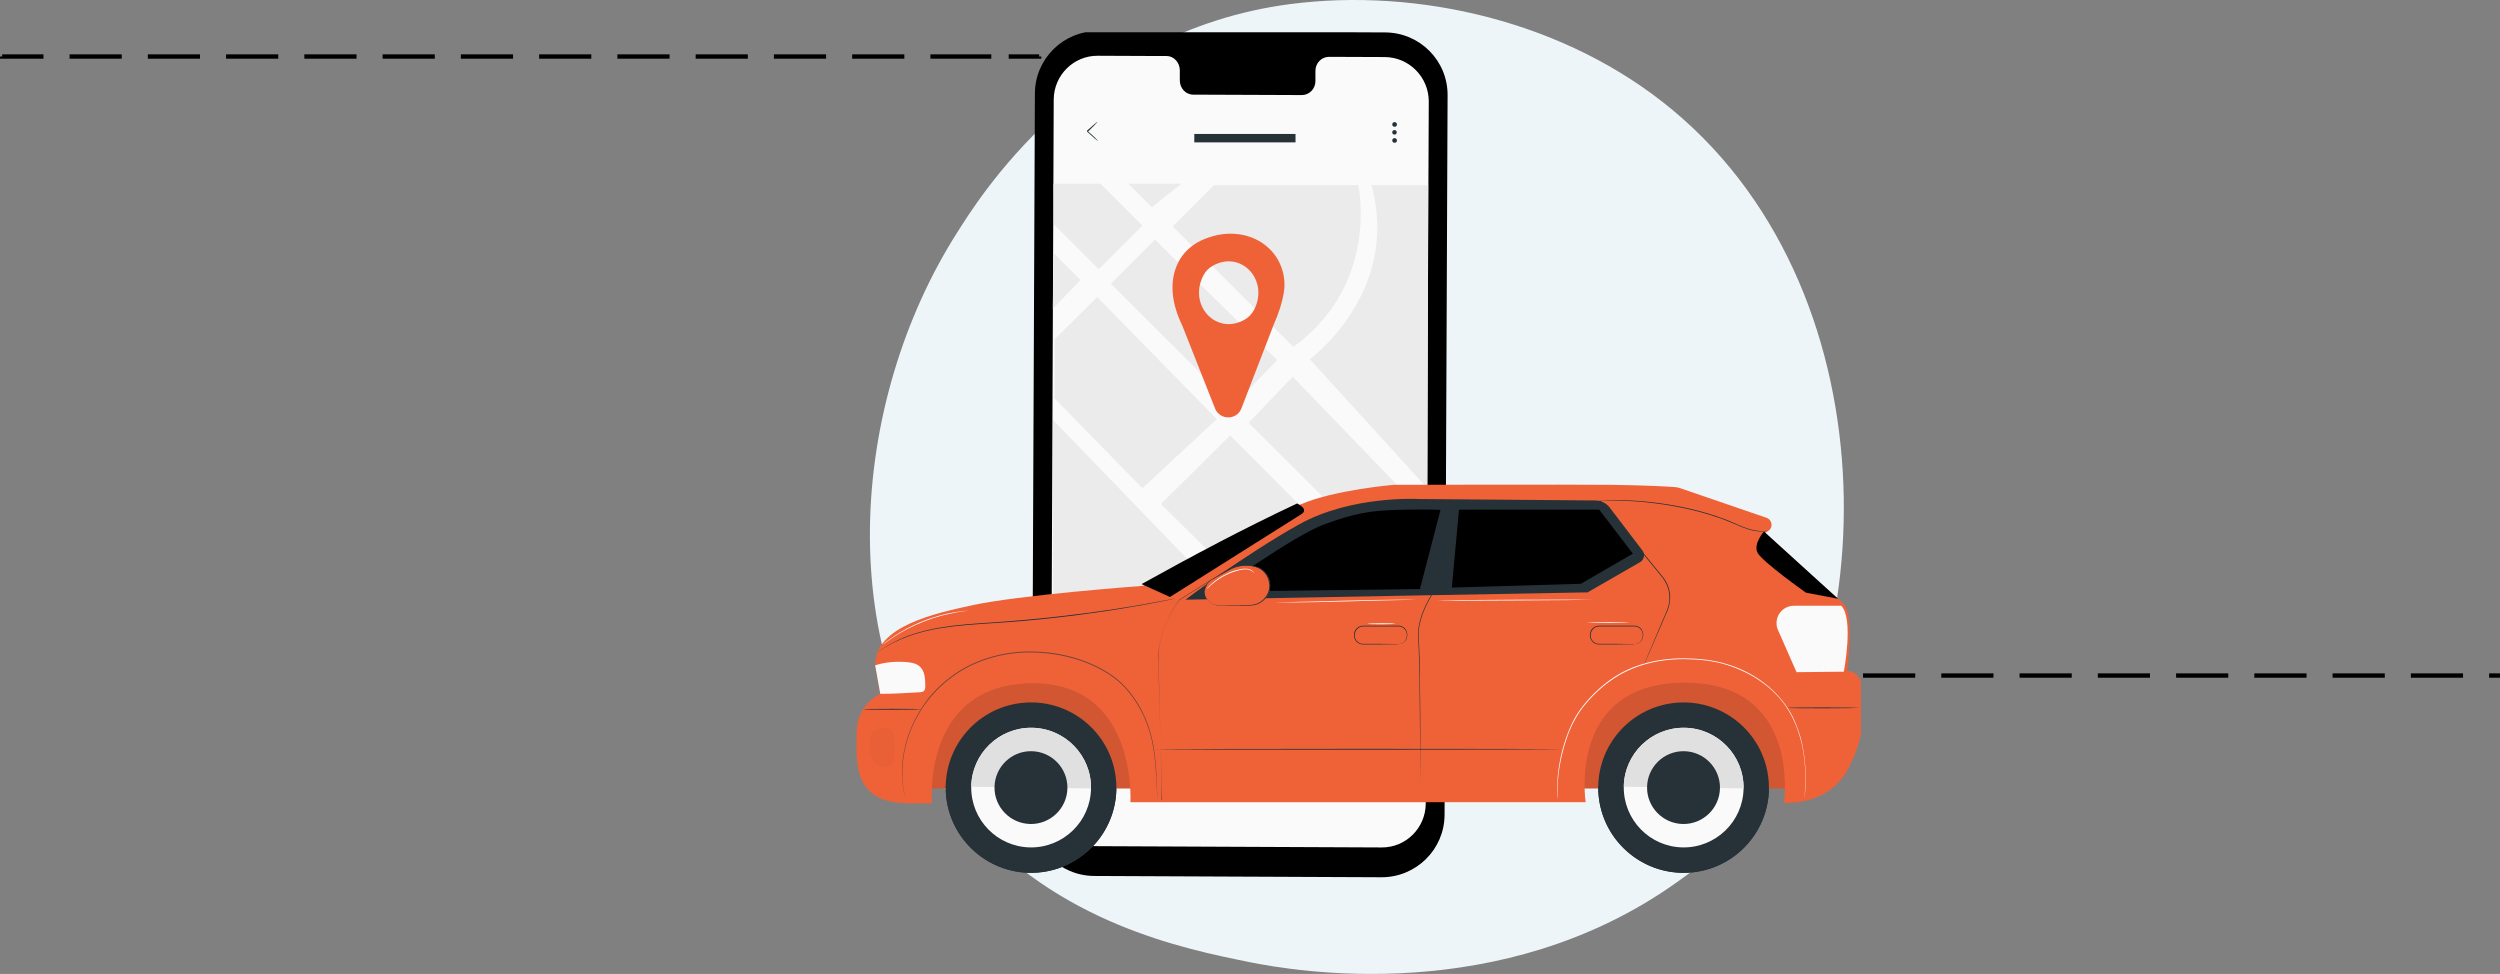 <svg width="575" height="224" viewBox="0 0 575 224" fill="none" xmlns="http://www.w3.org/2000/svg">
<rect x="0" y="0" width="575" height="224" fill="#808080" stroke="none"/>
<path d="M398.119 192.491C393.524 197.315 389.17 200.418 385.729 202.878C345.305 231.739 297.482 223.33 287.314 221.272C272.307 218.241 243.287 212.372 222.312 187.82C190.578 150.671 195.521 92.153 220.131 53.516C224.63 46.449 248.416 7.226 296.763 0.939C326.018 -2.864 360.126 4.806 384.817 25.402C436.662 68.63 432.971 155.969 398.119 192.491Z" fill="#EEF5F9"/>
<g clip-path="url(#clip0_2_80)">
<path d="M317.772 201.769L251.657 201.471C243.698 201.422 237.28 194.963 237.33 187.014L238.026 21.469C238.076 13.52 244.543 7.111 252.503 7.16L318.618 7.459C326.578 7.508 332.995 13.967 332.945 21.916L332.249 187.461C332.199 195.36 325.732 201.769 317.772 201.769Z" fill="black"/>
<path d="M318.518 13.122L305.683 13.073C303.942 13.073 302.549 14.513 302.549 16.302V18.637C302.549 20.426 301.156 21.866 299.415 21.866L274.441 21.767C272.7 21.767 271.357 20.277 271.357 18.488V16.153C271.357 14.364 269.964 12.874 268.272 12.874H263.745L252.502 12.824C246.931 12.774 242.403 17.296 242.354 22.86L241.707 184.479C241.707 190.044 246.184 194.565 251.756 194.615L317.772 194.913C323.343 194.963 327.87 190.441 327.92 184.877L328.617 23.258C328.567 17.693 324.09 13.172 318.518 13.122Z" fill="#FAFAFA"/>
<path d="M242.306 42.237H253.101L262.752 51.875L252.703 61.911L242.405 51.627L242.306 42.237Z" fill="#EBEBEB"/>
<path d="M264.94 47.652L259.518 42.237H271.756L264.94 47.652Z" fill="#EBEBEB"/>
<path d="M269.716 52.074L279.218 42.584H312.4C312.4 42.584 317.474 65.24 297.475 79.797L269.716 52.074Z" fill="#EBEBEB"/>
<path d="M265.637 55.105L255.489 65.24L283.596 93.311L293.745 82.828L265.637 55.105Z" fill="#EBEBEB"/>
<path d="M242.156 71.003L248.523 64.395L242.305 58.185L242.156 71.003Z" fill="#EBEBEB"/>
<path d="M252.354 68.32L242.554 78.058V91.622L262.751 112.29L279.865 96.391L252.354 68.32Z" fill="#EBEBEB"/>
<path d="M301.257 82.629C301.257 82.629 322.201 67.277 315.435 42.584H328.469L328.32 112.34L301.257 82.629Z" fill="#EBEBEB"/>
<path d="M297.326 86.654L287.178 97.236L318.27 128.239L327.772 118.203L297.326 86.654Z" fill="#EBEBEB"/>
<path d="M282.949 100.118L267.03 115.917L298.868 147.515L314.788 132.163L282.949 100.118Z" fill="#EBEBEB"/>
<path d="M274.591 179.213L298.967 154.024L322.1 177.623L274.591 179.213Z" fill="#EBEBEB"/>
<path d="M302.748 150.795L328.119 125.705C328.119 126.798 327.92 177.723 327.92 177.723L302.748 150.795Z" fill="#EBEBEB"/>
<path d="M281.058 136.685L295.436 151.043L267.029 180.306L253.896 164.607L281.058 136.685Z" fill="#EBEBEB"/>
<path d="M242.205 166.644C243.548 166.495 278.322 134.002 278.322 134.002L242.205 96.59V166.644Z" fill="#EBEBEB"/>
<path d="M241.707 174.046L250.065 166.644L261.656 180.306H241.707V175.09" fill="#EBEBEB"/>
<path d="M252.502 32.399C252.452 32.449 251.358 31.505 250.015 30.263C250.015 29.866 250.015 30.164 250.015 30.064L250.064 30.015L250.114 29.965L250.214 29.866C250.313 29.766 250.363 29.717 250.462 29.667C250.612 29.518 250.761 29.369 250.91 29.27C251.159 29.021 251.457 28.773 251.706 28.574C252.154 28.177 252.452 27.978 252.452 27.978C252.452 28.028 252.253 28.276 251.806 28.723C251.557 28.972 251.308 29.22 251.059 29.468C250.91 29.617 250.761 29.766 250.612 29.916C250.512 29.965 250.462 30.064 250.363 30.164L250.263 30.263L250.214 30.313L250.164 30.363C250.164 30.263 250.164 30.561 250.164 30.164C251.557 31.306 252.552 32.35 252.502 32.399Z" fill="#263238"/>
<path d="M321.304 28.624C321.304 28.922 321.056 29.171 320.757 29.171C320.459 29.171 320.21 28.922 320.21 28.624C320.21 28.326 320.459 28.078 320.757 28.078C321.056 28.078 321.304 28.326 321.304 28.624Z" fill="#263238"/>
<path d="M321.105 30.065C321.304 30.263 321.304 30.611 321.105 30.81C320.906 31.008 320.558 31.008 320.359 30.81C320.16 30.611 320.16 30.263 320.359 30.065C320.558 29.866 320.906 29.866 321.105 30.065Z" fill="#263238"/>
<path d="M321.304 32.301C321.304 32.599 321.056 32.847 320.757 32.847C320.459 32.847 320.21 32.599 320.21 32.301C320.21 32.003 320.459 31.754 320.757 31.754C321.056 31.804 321.304 32.003 321.304 32.301Z" fill="#263238"/>
<path d="M297.971 30.81H274.689V32.747H297.971V30.81Z" fill="#263238"/>
<path d="M295.435 65.588C295.435 56.546 285.933 50.782 276.182 55.353C273.993 56.397 272.153 58.136 271.058 60.222C268.62 64.942 269.715 70.358 271.904 74.829L279.466 93.957C280.56 96.69 284.49 96.69 285.535 93.907L292.947 74.68C295.534 68.867 295.435 65.588 295.435 65.588ZM286.331 73.488C279.814 77.264 273.197 70.258 276.779 63.352C277.277 62.408 277.973 61.663 278.869 61.166C285.386 57.39 292.002 64.396 288.42 71.302C287.923 72.196 287.176 72.991 286.331 73.488Z" fill="#EF6238"/>
<path d="M413.35 151.523H209.807V181.348H413.35V151.523Z" fill="#EF6238"/>
<g opacity="0.5">
<g opacity="0.5">
<path opacity="0.5" d="M413.35 151.523H209.807V181.348H413.35V151.523Z" fill="black"/>
</g>
</g>
<path d="M238.456 200.718C249.271 199.991 257.449 190.646 256.721 179.844C255.994 169.043 246.636 160.876 235.821 161.603C225.006 162.33 216.828 171.675 217.556 182.476C218.284 193.277 227.641 201.444 238.456 200.718Z" fill="#263238"/>
<path d="M217.512 180.799V180.835C217.365 191.644 226.024 200.548 236.846 200.731C247.669 200.877 256.584 192.23 256.768 181.422V181.385L217.512 180.799Z" fill="#263238"/>
<path d="M223.382 180.945C223.272 188.53 229.362 194.795 236.956 194.905C244.551 195.015 250.824 188.933 250.934 181.348C251.044 173.764 244.954 167.499 237.36 167.389C229.729 167.279 223.492 173.361 223.382 180.945Z" fill="#FAFAFA"/>
<path d="M237.36 167.389C229.766 167.279 223.492 173.361 223.382 180.945L250.935 181.348C251.045 173.764 244.955 167.499 237.36 167.389Z" fill="#E0E0E0"/>
<path d="M228.737 181.019C228.664 185.636 232.369 189.446 236.992 189.519C241.615 189.593 245.43 185.892 245.504 181.275C245.577 176.659 241.872 172.848 237.249 172.775C232.626 172.702 228.811 176.402 228.737 181.019Z" fill="#263238"/>
<path d="M388.359 200.731C399.18 200.105 407.445 190.836 406.818 180.029C406.191 169.221 396.91 160.967 386.088 161.593C375.266 162.219 367.002 171.488 367.629 182.296C368.256 193.103 377.537 201.357 388.359 200.731Z" fill="#263238"/>
<path d="M367.6 180.798V180.835C367.453 191.644 376.111 200.547 386.934 200.73C397.757 200.877 406.672 192.23 406.856 181.421V181.385L367.6 180.798Z" fill="#263238"/>
<path d="M373.47 180.945C373.36 188.529 379.45 194.795 387.044 194.905C394.638 195.015 400.912 188.932 401.022 181.348C401.132 173.764 395.042 167.498 387.448 167.388C379.817 167.278 373.58 173.36 373.47 180.945Z" fill="#FAFAFA"/>
<path d="M387.448 167.388C379.854 167.278 373.58 173.36 373.47 180.945L401.023 181.348C401.133 173.764 395.042 167.498 387.448 167.388Z" fill="#E0E0E0"/>
<path d="M378.825 181.018C378.752 185.635 382.457 189.446 387.08 189.519C391.703 189.592 395.518 185.892 395.592 181.275C395.665 176.658 391.959 172.848 387.337 172.775C382.714 172.701 378.899 176.402 378.825 181.018Z" fill="#263238"/>
<path d="M262.857 134.742C262.857 134.742 233.947 136.867 223.235 139.286C215.677 140.971 201.112 143.902 201.295 153.026L202.433 159.584C202.433 159.584 197.04 162.039 197.04 168.341C197.04 174.643 195.719 184.389 208.339 184.756C210.431 184.829 214.356 184.756 214.356 184.756C214.356 184.756 211.935 157.935 236.589 157.166C261.683 156.36 259.995 184.499 259.995 184.499H364.702C364.702 184.499 360.409 157.093 387.411 157.019C414.414 156.983 410.305 184.646 410.305 184.646C410.305 184.646 420.247 185.489 424.869 177.171C429.492 168.817 428.281 162.882 428.281 162.882L428.135 157.606C428.098 155.81 426.631 154.381 424.833 154.308C424.833 154.308 426.63 141.044 423.879 138.736C421.127 136.428 405.939 122.578 405.939 122.578L406.672 122.138C407.883 121.369 407.663 119.573 406.306 119.097C400.546 117.119 389.136 113.198 386.458 112.282C386.054 112.136 385.65 112.062 385.21 112.026C383.596 111.916 379.083 111.623 370.792 111.513C360.666 111.403 320.493 111.513 320.493 111.513C320.493 111.513 306.735 112.685 299.031 116.056C290.923 119.61 262.857 134.742 262.857 134.742Z" fill="#EF6238"/>
<g opacity="0.4">
<g opacity="0.4">
<g opacity="0.4">
<path opacity="0.4" d="M204.414 167.608C203.35 167.388 201.772 167.388 200.965 168.085C200.378 168.597 200.231 169.477 200.121 170.246C200.011 171.345 199.938 172.444 200.195 173.507C200.452 174.569 201.075 175.595 202.029 176.108C202.983 176.621 204.304 176.547 205.038 175.741C205.735 175.009 205.808 173.91 205.771 172.92C205.735 171.492 205.845 170.319 205.588 168.927C205.551 168.671 205.404 168.341 205.221 168.121C204.964 167.755 204.744 167.608 204.414 167.608Z" fill="black"/>
</g>
</g>
</g>
<path d="M202.468 159.583C205.55 159.583 208.522 159.4 211.567 159.217C211.897 159.18 212.264 159.144 212.484 158.924C212.778 158.667 212.814 158.191 212.814 157.825C212.814 156.176 212.741 154.308 211.494 153.245C210.723 152.586 209.696 152.402 208.669 152.293C206.211 152.073 203.606 152.256 201.294 153.025L202.468 159.583Z" fill="#FAFAFA"/>
<path d="M266.197 183.657C266.197 183.657 266.197 183.584 266.16 183.4C266.16 183.217 266.123 182.961 266.123 182.631C266.087 181.935 266.05 180.945 265.976 179.663C265.903 178.381 265.83 176.805 265.646 175.01C265.463 173.214 265.169 171.126 264.582 168.928C263.959 166.729 263.041 164.348 261.611 162.039C260.217 159.731 258.382 157.459 255.887 155.664C250.935 152.147 244.257 150.168 237.25 150.058C230.243 149.985 223.566 152.183 218.76 155.884C216.338 157.679 214.32 159.804 212.743 162.003C211.165 164.201 210.028 166.473 209.221 168.598C208.414 170.76 207.973 172.775 207.753 174.607C207.496 176.402 207.533 177.978 207.57 179.26C207.68 180.542 207.79 181.532 207.937 182.191C208.01 182.521 208.047 182.777 208.083 182.961C208.12 183.144 208.12 183.217 208.12 183.217C208.12 183.217 208.083 183.144 208.047 182.961C208.01 182.777 207.973 182.521 207.9 182.191C207.753 181.532 207.606 180.542 207.496 179.26C207.423 177.978 207.386 176.402 207.643 174.57C207.863 172.775 208.304 170.686 209.111 168.525C209.918 166.363 211.055 164.091 212.633 161.856C214.174 159.621 216.228 157.496 218.649 155.701C223.492 151.963 230.206 149.765 237.25 149.838C244.294 149.911 251.008 151.927 255.997 155.481C258.492 157.276 260.327 159.584 261.757 161.893C263.152 164.238 264.105 166.583 264.692 168.818C265.316 171.053 265.573 173.105 265.756 174.937C265.94 176.769 266.013 178.344 266.05 179.626C266.087 180.909 266.16 181.898 266.16 182.594C266.16 182.924 266.197 183.18 266.197 183.364C266.197 183.584 266.197 183.657 266.197 183.657Z" fill="#714438"/>
<path d="M267.296 184.133C267.296 184.133 267.296 184.059 267.296 183.913C267.296 183.766 267.296 183.547 267.259 183.253C267.259 182.667 267.222 181.824 267.185 180.725C267.112 178.49 267.039 175.266 266.929 171.126C266.819 166.985 266.672 161.966 266.525 156.213C266.488 154.784 266.452 153.282 266.415 151.743C266.378 150.974 266.452 150.204 266.525 149.398C266.598 148.995 266.635 148.629 266.709 148.226C266.782 147.823 266.855 147.456 266.965 147.053C267.332 145.478 267.883 143.902 268.616 142.363C269.35 140.824 270.194 139.322 271.294 137.893C276.908 134.376 282.998 130.529 289.418 126.498C291.032 125.472 292.647 124.446 294.298 123.421C295.912 122.321 297.673 121.369 299.471 120.526C301.268 119.683 303.176 118.914 305.084 118.291C306.038 117.961 307.028 117.668 308.019 117.375C309.009 117.119 310 116.825 311.027 116.642C314.916 115.763 318.878 115.36 322.73 115.177C326.583 114.993 330.361 114.993 334.03 115.213H334.14L334.104 115.323C332.379 123.091 330.728 130.382 329.224 137.087C328.307 138.589 327.573 140.165 327.023 141.777C326.509 143.389 326.179 145.001 326.289 146.614C326.399 148.226 326.473 149.801 326.509 151.34C326.546 152.879 326.583 154.345 326.583 155.774C326.656 161.526 326.693 166.546 326.693 170.686C326.693 174.826 326.693 178.051 326.693 180.286C326.693 181.385 326.693 182.228 326.693 182.814C326.693 183.107 326.693 183.327 326.693 183.473C326.693 183.62 326.693 183.693 326.693 183.693C326.693 183.693 326.693 183.62 326.693 183.473C326.693 183.327 326.693 183.107 326.693 182.814C326.693 182.228 326.693 181.385 326.693 180.286C326.693 178.051 326.656 174.826 326.619 170.686C326.583 166.546 326.546 161.526 326.473 155.774C326.436 154.345 326.399 152.842 326.363 151.34C326.326 149.801 326.289 148.262 326.142 146.65C326.032 145.038 326.363 143.353 326.876 141.74C327.426 140.128 328.16 138.553 329.077 137.014V137.051C330.582 130.345 332.196 123.018 333.92 115.287L333.994 115.396C330.325 115.177 326.546 115.177 322.694 115.36C318.842 115.543 314.916 115.983 311.027 116.825C310 117.045 309.009 117.302 308.019 117.558C307.028 117.851 306.038 118.144 305.084 118.474C303.139 119.134 301.268 119.866 299.471 120.709C297.673 121.552 295.912 122.505 294.298 123.567C292.647 124.593 290.996 125.619 289.381 126.645C282.924 130.712 276.834 134.522 271.221 138.04H271.258C270.157 139.432 269.313 140.934 268.58 142.473C267.846 144.012 267.332 145.588 266.965 147.127C266.158 150.278 266.562 153.355 266.562 156.25C266.709 162.002 266.819 167.022 266.929 171.162C267.039 175.303 267.112 178.564 267.149 180.762C267.185 181.861 267.185 182.704 267.185 183.29C267.185 183.583 267.185 183.803 267.185 183.95C267.296 184.059 267.296 184.133 267.296 184.133Z" fill="#263238"/>
<path d="M333.92 115.8C333.92 115.8 333.994 115.8 334.104 115.8C334.214 115.8 334.397 115.8 334.617 115.8C335.058 115.8 335.718 115.763 336.562 115.763C338.25 115.726 340.708 115.69 343.789 115.616C349.916 115.506 358.464 115.36 368.15 115.213H368.187L368.223 115.25C369.324 116.569 370.461 117.998 371.635 119.427C375.084 123.677 378.386 127.708 381.394 131.372C381.761 131.848 382.128 132.288 382.495 132.727C382.862 133.167 383.155 133.68 383.412 134.193C383.889 135.219 384.146 136.318 384.146 137.38C384.146 138.443 383.926 139.469 383.559 140.385C383.155 141.264 382.788 142.144 382.458 142.95C381.027 146.247 379.89 148.885 379.083 150.717C378.679 151.633 378.386 152.33 378.166 152.842C378.056 153.062 377.982 153.246 377.909 153.392C377.835 153.502 377.835 153.575 377.835 153.575C377.835 153.575 377.872 153.502 377.909 153.392C377.946 153.246 378.056 153.062 378.129 152.842C378.349 152.366 378.643 151.633 379.009 150.717C379.78 148.885 380.917 146.211 382.311 142.913C382.935 141.264 384.072 139.506 383.962 137.38C383.962 136.355 383.705 135.255 383.229 134.266C382.972 133.753 382.678 133.277 382.348 132.837C381.981 132.397 381.614 131.921 381.247 131.481C378.239 127.817 374.937 123.787 371.489 119.574C370.315 118.145 369.177 116.752 368.077 115.397L368.15 115.433C358.464 115.58 349.916 115.69 343.789 115.8C340.744 115.836 338.286 115.873 336.562 115.873C335.718 115.873 335.058 115.873 334.617 115.873C334.397 115.873 334.251 115.873 334.104 115.873C333.957 115.8 333.92 115.8 333.92 115.8Z" fill="#263238"/>
<path d="M321.631 148.152C321.631 148.152 321.741 148.152 321.924 148.116C322.108 148.079 322.401 148.006 322.695 147.822C322.988 147.639 323.318 147.273 323.465 146.797C323.538 146.54 323.575 146.284 323.575 145.991C323.575 145.698 323.502 145.404 323.355 145.111C323.061 144.562 322.438 144.086 321.667 144.086C320.897 144.086 320.053 144.086 319.209 144.086C317.448 144.086 315.54 144.086 313.523 144.086C313.046 144.086 312.569 144.269 312.239 144.598C311.908 144.928 311.688 145.331 311.615 145.807C311.578 146.284 311.615 146.723 311.835 147.09C312.055 147.456 312.385 147.749 312.789 147.932C313.192 148.116 313.596 148.079 314 148.079C314.403 148.079 314.807 148.079 315.21 148.079C315.981 148.079 316.714 148.079 317.375 148.079C318.696 148.079 319.723 148.116 320.493 148.116C320.86 148.116 321.117 148.116 321.337 148.116C321.521 148.152 321.631 148.152 321.631 148.152C321.631 148.152 321.521 148.152 321.337 148.189C321.117 148.189 320.86 148.189 320.493 148.189C319.723 148.189 318.659 148.189 317.375 148.225C316.714 148.225 315.981 148.225 315.21 148.225C314.807 148.225 314.44 148.225 314 148.225C313.779 148.225 313.596 148.225 313.376 148.225C313.156 148.225 312.936 148.152 312.716 148.079C312.312 147.896 311.908 147.603 311.688 147.163C311.431 146.76 311.395 146.247 311.431 145.771C311.468 145.295 311.725 144.782 312.092 144.452C312.459 144.122 312.972 143.902 313.523 143.902C315.54 143.902 317.448 143.902 319.209 143.902C320.09 143.902 320.897 143.902 321.667 143.902C322.474 143.902 323.172 144.415 323.465 145.038C323.612 145.331 323.685 145.661 323.685 145.954C323.685 146.247 323.648 146.54 323.575 146.797C323.392 147.31 323.061 147.639 322.731 147.859C322.401 148.042 322.108 148.116 321.924 148.152C321.704 148.152 321.631 148.152 321.631 148.152Z" fill="#263238"/>
<path d="M375.891 148.152C375.891 148.152 376.001 148.152 376.185 148.116C376.368 148.079 376.662 148.006 376.955 147.822C377.249 147.639 377.579 147.273 377.726 146.797C377.799 146.54 377.836 146.284 377.836 145.991C377.836 145.698 377.762 145.404 377.616 145.111C377.322 144.562 376.699 144.086 375.928 144.086C375.158 144.086 374.314 144.086 373.47 144.086C371.709 144.086 369.801 144.086 367.783 144.086C367.306 144.086 366.83 144.269 366.499 144.598C366.169 144.928 365.949 145.331 365.876 145.807C365.839 146.284 365.876 146.723 366.096 147.09C366.316 147.456 366.646 147.749 367.05 147.932C367.453 148.116 367.857 148.079 368.26 148.079C368.664 148.079 369.067 148.079 369.471 148.079C370.241 148.079 370.975 148.079 371.636 148.079C372.956 148.079 373.984 148.116 374.754 148.116C375.121 148.116 375.378 148.116 375.598 148.116C375.781 148.152 375.891 148.152 375.891 148.152C375.891 148.152 375.781 148.152 375.598 148.189C375.378 148.189 375.121 148.189 374.754 148.189C373.984 148.189 372.92 148.189 371.636 148.225C370.975 148.225 370.241 148.225 369.471 148.225C369.067 148.225 368.701 148.225 368.26 148.225C368.04 148.225 367.857 148.225 367.637 148.225C367.417 148.225 367.196 148.152 366.976 148.079C366.573 147.896 366.169 147.603 365.949 147.163C365.692 146.76 365.656 146.247 365.692 145.771C365.729 145.295 365.986 144.782 366.353 144.452C366.719 144.122 367.233 143.902 367.783 143.902C369.801 143.902 371.709 143.902 373.47 143.902C374.35 143.902 375.158 143.902 375.928 143.902C376.735 143.902 377.432 144.415 377.726 145.038C377.873 145.331 377.946 145.661 377.946 145.954C377.946 146.247 377.909 146.54 377.836 146.797C377.652 147.31 377.322 147.639 376.992 147.859C376.662 148.042 376.368 148.116 376.185 148.152C376.001 148.152 375.891 148.152 375.891 148.152Z" fill="#263238"/>
<path d="M423.476 139.322H412.617C411.113 139.322 409.755 140.128 409.058 141.447C408.508 142.51 408.434 143.792 408.948 144.928L413.204 154.601L424.063 154.491C424.1 154.491 426.411 142.217 423.476 139.322Z" fill="#FAFAFA"/>
<path d="M272.653 137.93L328.675 136.904L365.143 136.244L377.176 129.319C378.167 128.77 378.424 127.488 377.727 126.572L370.242 116.752C369.472 115.726 368.261 115.14 366.977 115.103L326.181 114.773C326.181 114.773 310.808 113.894 298.738 120.636C285.971 127.781 272.653 137.93 272.653 137.93Z" fill="#263238"/>
<path d="M298.334 115.799C298.334 115.799 301.159 117.082 299.324 118.254C297.49 119.427 269.094 137.307 269.094 137.307L262.563 134.339C274.12 127.927 285.823 121.662 298.334 115.799Z" fill="black"/>
<path d="M270.011 137.747C270.011 137.747 269.938 137.783 269.828 137.783C269.718 137.82 269.534 137.857 269.314 137.893C268.837 138.003 268.177 138.113 267.333 138.296C265.609 138.626 263.077 139.139 259.995 139.652C253.758 140.714 245.137 141.96 235.525 142.803C233.14 143.023 230.792 143.169 228.517 143.316C226.243 143.462 224.078 143.609 221.987 143.792C217.841 144.159 214.099 144.745 211.091 145.661C208.046 146.54 205.734 147.639 204.23 148.519C203.46 148.922 202.91 149.325 202.506 149.581C202.323 149.691 202.176 149.801 202.066 149.874C201.956 149.948 201.919 149.948 201.919 149.948C201.919 149.948 201.956 149.911 202.066 149.838C202.176 149.764 202.323 149.655 202.506 149.545C202.91 149.288 203.46 148.885 204.23 148.445C205.734 147.529 208.046 146.394 211.091 145.514C214.136 144.598 217.841 143.975 222.024 143.609C224.115 143.426 226.279 143.279 228.554 143.133C230.829 142.986 233.177 142.803 235.561 142.583C245.174 141.74 253.795 140.531 260.032 139.505C263.151 138.992 265.645 138.516 267.406 138.186C268.25 138.04 268.947 137.893 269.387 137.82C269.608 137.783 269.791 137.747 269.901 137.71C269.974 137.747 270.011 137.747 270.011 137.747Z" fill="#263238"/>
<path d="M427.804 162.809C427.804 162.846 424.061 162.919 419.476 162.919C414.853 162.919 411.147 162.883 411.147 162.809C411.147 162.736 414.89 162.699 419.476 162.699C424.098 162.699 427.804 162.772 427.804 162.809Z" fill="#263238"/>
<path d="M359.492 172.335C359.492 172.372 338.397 172.446 312.422 172.446C286.411 172.446 265.352 172.409 265.352 172.335C265.352 172.299 286.447 172.225 312.422 172.225C338.397 172.225 359.492 172.262 359.492 172.335Z" fill="#263238"/>
<path d="M211.898 163.139C211.898 163.175 208.926 163.249 205.257 163.249C201.588 163.249 198.617 163.212 198.617 163.139C198.617 163.065 201.588 163.028 205.257 163.028C208.889 163.028 211.898 163.065 211.898 163.139Z" fill="#263238"/>
<path d="M405.719 122.248C405.719 122.248 403.224 125.033 404.214 127.085C405.205 129.136 415.368 136.318 415.368 136.318L422.742 137.71L405.719 122.248Z" fill="black"/>
<path d="M335.571 117.229L333.92 135.145L363.601 134.266L375.561 127.341L367.82 117.229H335.571Z" fill="black"/>
<path d="M279.697 136.062C279.697 136.062 297.6 123.128 304.681 120.563C311.505 118.072 315.064 117.449 321.447 117.266C327.574 117.082 331.316 117.266 331.316 117.266L326.584 135.476L279.697 136.062Z" fill="black"/>
<path d="M277.055 136.097C277.055 134.961 277.678 133.936 278.669 133.349L282.778 131.041C283.952 130.382 285.273 130.052 286.63 130.052C287.474 130.052 288.281 130.199 289.088 130.455C290.849 131.041 292.023 132.69 292.097 134.558C292.207 137.123 290.152 139.248 287.584 139.248H280.247C278.486 139.248 277.055 137.819 277.055 136.097Z" fill="#EF6238"/>
<path d="M277.055 136.097C277.055 136.097 277.055 136.244 277.092 136.5C277.129 136.757 277.202 137.123 277.459 137.563C277.716 138.002 278.119 138.479 278.706 138.808C279 138.955 279.367 139.101 279.77 139.138C280.174 139.175 280.577 139.175 281.018 139.175C282.815 139.175 284.943 139.175 287.291 139.138C287.878 139.138 288.465 139.065 289.052 138.845C289.603 138.625 290.153 138.295 290.593 137.856C291.033 137.416 291.4 136.867 291.657 136.28C291.877 135.658 291.987 134.998 291.914 134.339C291.804 133.02 291.107 131.774 290.079 131.041C289.566 130.675 288.979 130.455 288.392 130.309C287.805 130.162 287.181 130.089 286.631 130.089C285.457 130.089 284.356 130.345 283.402 130.785C282.925 131.005 282.485 131.261 282.082 131.481C281.641 131.701 281.238 131.957 280.871 132.177C280.1 132.617 279.367 132.983 278.78 133.35C278.156 133.679 277.752 134.156 277.532 134.595C277.275 135.035 277.202 135.401 277.165 135.658C277.092 135.951 277.092 136.097 277.055 136.097C277.055 136.097 277.019 135.951 277.055 135.694C277.092 135.438 277.165 135.035 277.386 134.595C277.606 134.156 278.009 133.643 278.67 133.313C279.293 132.947 279.99 132.544 280.761 132.104C281.164 131.884 281.568 131.664 281.972 131.408C282.412 131.188 282.815 130.895 283.329 130.675C284.283 130.235 285.42 129.942 286.631 129.942C287.218 129.942 287.842 130.016 288.465 130.162C289.052 130.309 289.713 130.529 290.226 130.895C291.327 131.628 292.061 132.91 292.171 134.302C292.207 134.998 292.134 135.694 291.877 136.317C291.62 136.94 291.253 137.526 290.777 137.966C290.3 138.405 289.749 138.772 289.162 138.992C288.575 139.211 287.952 139.285 287.365 139.285C285.017 139.285 282.889 139.285 281.091 139.248C280.651 139.248 280.211 139.248 279.807 139.211C279.403 139.138 279.036 139.028 278.706 138.845C278.083 138.479 277.679 138.002 277.422 137.563C277.202 137.123 277.129 136.72 277.092 136.464C277.055 136.244 277.055 136.097 277.055 136.097Z" fill="#263238"/>
<path d="M415.037 183.84C415.037 183.84 415.037 183.767 415.037 183.583C415.037 183.4 415.074 183.144 415.074 182.851C415.11 182.521 415.147 182.118 415.147 181.641C415.147 181.165 415.184 180.616 415.22 179.993C415.22 179.37 415.22 178.674 415.22 177.941C415.184 177.171 415.184 176.365 415.074 175.486C414.927 173.727 414.633 171.712 414.01 169.587C413.68 168.524 413.349 167.425 412.836 166.289C412.359 165.19 411.772 164.054 411.075 162.955C409.681 160.757 407.699 158.705 405.351 156.983C402.967 155.261 400.179 153.868 397.133 152.916C394.088 151.963 390.75 151.633 387.338 151.597C383.963 151.597 380.624 152.036 377.579 153.026C376.038 153.502 374.607 154.125 373.25 154.821C371.892 155.517 370.645 156.397 369.471 157.276C367.16 159.108 365.215 161.123 363.674 163.212C362.904 164.274 362.28 165.373 361.73 166.436C361.216 167.535 360.739 168.598 360.409 169.66C358.942 173.874 358.465 177.464 358.281 179.956C358.208 181.202 358.245 182.154 358.245 182.814C358.281 183.144 358.281 183.4 358.281 183.547C358.281 183.73 358.281 183.803 358.281 183.803C358.281 183.803 358.281 183.73 358.245 183.547C358.245 183.364 358.208 183.144 358.171 182.814C358.135 182.154 358.098 181.202 358.171 179.956C358.318 177.464 358.758 173.837 360.226 169.624C360.593 168.561 361.033 167.498 361.547 166.399C362.097 165.3 362.721 164.201 363.491 163.138C365.032 161.013 367.013 158.961 369.324 157.129C370.498 156.213 371.746 155.371 373.103 154.638C374.461 153.942 375.928 153.319 377.469 152.843C380.551 151.853 383.889 151.414 387.301 151.414C390.713 151.45 394.052 151.78 397.133 152.733C400.215 153.649 403.04 155.078 405.425 156.836C406.599 157.716 407.699 158.668 408.653 159.694C409.607 160.72 410.488 161.783 411.185 162.882C411.882 163.981 412.506 165.117 412.946 166.253C413.423 167.352 413.79 168.488 414.12 169.55C414.707 171.712 415 173.691 415.147 175.486C415.257 176.365 415.257 177.208 415.294 177.941C415.294 178.71 415.294 179.406 415.294 180.029C415.257 180.652 415.257 181.202 415.22 181.678C415.184 182.154 415.147 182.557 415.11 182.887C415.074 183.217 415.074 183.473 415.037 183.62C415.074 183.767 415.037 183.84 415.037 183.84Z" fill="white"/>
<path d="M325.777 137.93C325.777 137.93 325.74 137.93 325.703 137.93C325.63 137.93 325.557 137.93 325.447 137.93C325.226 137.93 324.896 137.93 324.493 137.967C323.649 137.967 322.438 138.003 320.971 138.04C317.999 138.113 313.89 138.187 309.377 138.333C304.828 138.443 300.719 138.553 297.747 138.553C296.243 138.553 295.069 138.553 294.225 138.553C293.822 138.553 293.492 138.553 293.272 138.553C293.162 138.553 293.088 138.553 293.015 138.553C292.941 138.553 292.941 138.553 292.941 138.553C292.941 138.553 292.978 138.553 293.015 138.553C293.088 138.553 293.162 138.553 293.272 138.553C293.492 138.553 293.822 138.553 294.225 138.516C295.069 138.516 296.28 138.48 297.747 138.443C300.719 138.37 304.828 138.297 309.341 138.15C313.89 138.04 317.962 137.93 320.934 137.93C322.438 137.93 323.612 137.93 324.456 137.93C324.86 137.93 325.19 137.93 325.41 137.93C325.52 137.93 325.593 137.93 325.667 137.93C325.74 137.93 325.777 137.93 325.777 137.93Z" fill="white"/>
<path d="M320.933 143.463C320.933 143.5 319.502 143.573 317.704 143.573C315.943 143.573 314.476 143.536 314.476 143.463C314.476 143.426 315.906 143.353 317.704 143.353C319.465 143.353 320.933 143.389 320.933 143.463Z" fill="white"/>
<path d="M366.058 137.93C366.058 137.967 358.134 138.077 348.338 138.114C338.543 138.187 330.618 138.187 330.618 138.114C330.618 138.077 338.543 137.967 348.338 137.93C358.134 137.893 366.058 137.893 366.058 137.93Z" fill="white"/>
<path d="M374.865 143.133C374.865 143.17 372.627 143.243 369.912 143.28C367.16 143.317 364.922 143.28 364.922 143.243C364.922 143.207 367.16 143.133 369.875 143.096C372.627 143.06 374.865 143.096 374.865 143.133Z" fill="white"/>
<path d="M222.904 140.421C222.904 140.421 222.831 140.458 222.684 140.458C222.538 140.495 222.317 140.495 222.061 140.531C221.804 140.568 221.474 140.605 221.07 140.678C220.703 140.751 220.263 140.788 219.786 140.898C218.832 141.081 217.695 141.301 216.447 141.63C215.2 141.96 213.879 142.4 212.485 142.949C211.091 143.499 209.807 144.085 208.67 144.671C207.532 145.257 206.542 145.844 205.735 146.393C205.331 146.65 204.964 146.906 204.634 147.126C204.304 147.346 204.047 147.529 203.827 147.712C203.607 147.859 203.46 147.968 203.313 148.078C203.203 148.152 203.13 148.188 203.13 148.188C203.13 148.188 203.167 148.115 203.277 148.042C203.387 147.932 203.57 147.822 203.754 147.639C203.974 147.456 204.231 147.272 204.561 147.053C204.891 146.833 205.221 146.576 205.625 146.32C206.432 145.77 207.422 145.184 208.56 144.561C209.697 143.975 210.981 143.352 212.375 142.803C213.769 142.253 215.127 141.85 216.374 141.484C217.621 141.154 218.759 140.934 219.713 140.788C220.19 140.714 220.63 140.641 221.033 140.605C221.4 140.568 221.767 140.531 222.024 140.495C222.281 140.458 222.501 140.458 222.648 140.458C222.831 140.421 222.904 140.421 222.904 140.421Z" fill="white"/>
<path d="M288.429 131.775C288.429 131.775 288.318 131.628 288.062 131.445C287.805 131.262 287.401 131.042 286.851 130.969C286.301 130.895 285.604 131.005 284.906 131.188C284.173 131.372 283.402 131.628 282.595 131.958C281.018 132.654 279.697 133.57 278.853 134.302C277.973 135.035 277.532 135.585 277.496 135.548C277.496 135.548 277.606 135.402 277.789 135.145C278.009 134.889 278.339 134.559 278.743 134.193C279.587 133.423 280.908 132.471 282.522 131.775C283.329 131.408 284.136 131.152 284.87 131.005C285.604 130.822 286.301 130.749 286.888 130.822C287.475 130.895 287.878 131.152 288.135 131.372C288.245 131.481 288.318 131.591 288.392 131.665C288.429 131.738 288.429 131.775 288.429 131.775Z" fill="white"/>
<path d="M406.562 122.101C406.562 122.101 406.012 122.248 404.985 122.248C404.471 122.248 403.847 122.174 403.15 122.028C402.453 121.881 401.646 121.625 400.802 121.295C399.959 120.965 399.041 120.562 398.088 120.159C397.611 119.976 397.097 119.756 396.547 119.537C396.033 119.317 395.483 119.134 394.896 118.95C392.658 118.181 390.126 117.485 387.411 116.899C382.018 115.763 377.029 115.287 373.433 115.177C372.516 115.14 371.709 115.14 371.012 115.104C370.315 115.104 369.691 115.104 369.178 115.104C368.701 115.104 368.297 115.14 368.004 115.14C367.894 115.14 367.784 115.14 367.71 115.14C367.637 115.14 367.6 115.14 367.6 115.14C367.6 115.14 367.637 115.14 367.71 115.14C367.784 115.14 367.894 115.14 368.004 115.104C368.297 115.104 368.664 115.067 369.178 115.03C369.691 115.03 370.315 114.994 371.012 114.994C371.746 114.994 372.553 114.994 373.433 115.03C377.029 115.14 382.055 115.58 387.448 116.716C390.163 117.302 392.694 117.998 394.932 118.767C395.483 118.987 396.033 119.17 396.583 119.353C397.097 119.573 397.611 119.793 398.124 119.976C399.115 120.416 399.995 120.819 400.839 121.149C401.683 121.478 402.453 121.735 403.15 121.881C403.847 122.028 404.471 122.101 404.948 122.138C405.462 122.138 405.829 122.138 406.122 122.101C406.232 122.101 406.342 122.064 406.416 122.064C406.526 122.101 406.526 122.101 406.562 122.101Z" fill="#263238"/>
</g>
<path d="M216 13L239 13L0.5 13L3.5 13" stroke="black" stroke-dasharray="12 6"/>
<path d="M428.5 155.375L575 155.375" stroke="black" stroke-dasharray="12 6"/>
<defs>
<clipPath id="clip0_2_80">
<rect width="231" height="194.926" fill="white" transform="translate(197 7.416)"/>
</clipPath>
</defs>
</svg>
